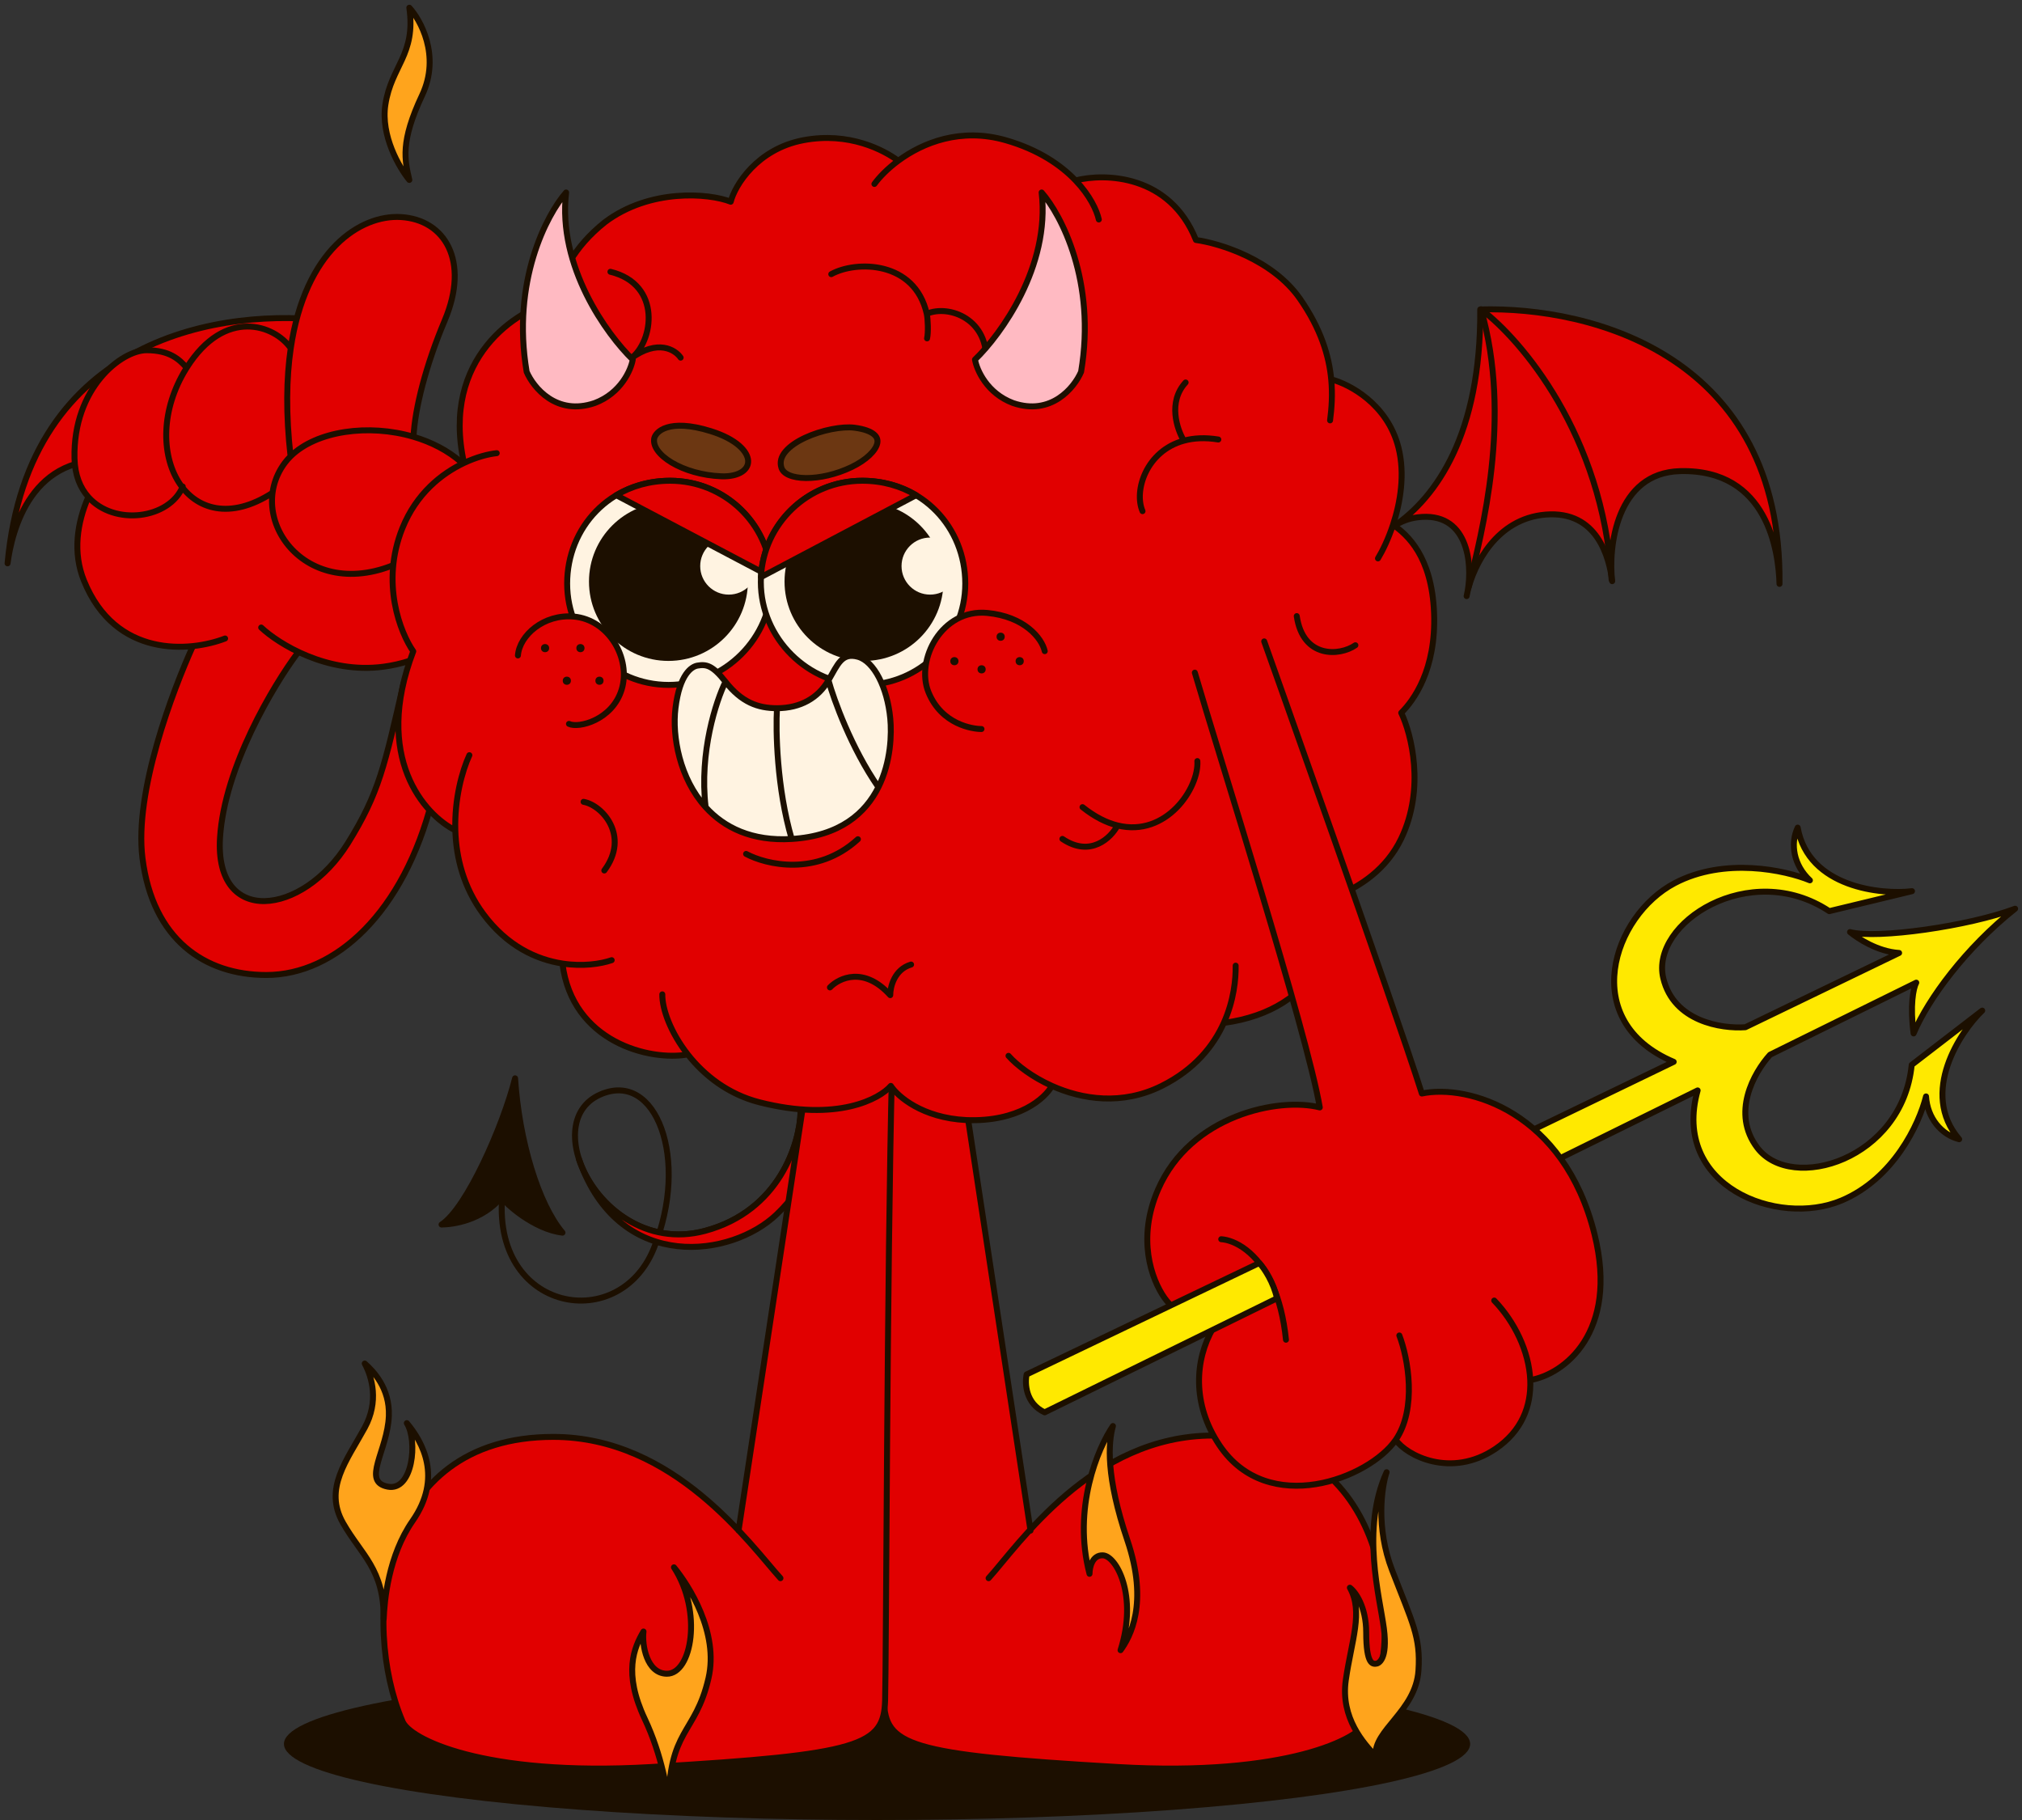 <svg width="340" height="306" viewBox="0 0 340 306" fill="none" xmlns="http://www.w3.org/2000/svg">
<rect x="0" y="0" width="340" height="306" fill="#333333" stroke="none"/>
<g clip-path="url(#clip0_4745_1013)">
<path d="M134.622 186.914C134.49 192.186 131.091 203.573 118.558 206.948C101.705 211.486 90.051 188.889 100.879 184.048C110.331 179.822 115.996 194.938 109.941 209.888C103.885 224.839 81.612 220.271 84.643 199.465" stroke="#1C0F00" stroke-linecap="round" stroke-linejoin="round"/>
<path d="M118.556 206.947C131.089 203.573 134.488 192.186 134.621 186.914C136.105 185.318 138.964 183.908 138.531 191.03C137.997 193.729 135.283 199.688 130.609 204.162C123.02 211.425 104.68 213.923 97.753 195.981C97.606 195.619 97.473 195.255 97.355 194.892C97.483 195.263 97.616 195.626 97.753 195.981C100.572 202.933 108.669 209.61 118.556 206.947Z" fill="#E10000" stroke="#1C0F00" stroke-linecap="round" stroke-linejoin="round"/>
<path d="M94.582 207.246C89.813 206.711 84.855 202.246 84.364 201.272C80.994 205.262 76.093 205.861 74.249 205.884C78.471 203.14 84.598 189.33 86.611 181.298C87.299 191.883 90.521 202.423 94.582 207.246Z" fill="#1C0F00" stroke="#1C0F00" stroke-linecap="round" stroke-linejoin="round"/>
<ellipse cx="147.476" cy="293.209" rx="99.73" ry="12.791" fill="#1C0F00"/>
<path d="M203.973 241.36C190.074 241.36 179.907 249.948 173.254 257.166L162.114 183.8C159.903 180.374 154.977 175.166 147.475 179.917C148.314 212.808 148.452 279.87 148.635 285.9C148.864 293.437 152.524 295.036 187.978 297.092C216.341 298.737 228.829 292.295 229.821 289.326C236.683 273.109 233.709 241.36 203.973 241.36Z" fill="#E10000"/>
<path d="M166.232 265.343C171.264 259.785 183.615 241.36 203.973 241.36C233.709 241.36 236.683 273.109 229.821 289.326C228.829 292.295 216.341 298.737 187.978 297.092C152.524 295.036 148.864 293.437 148.635 285.9C148.452 279.87 148.314 212.808 147.475 179.917C154.977 175.166 159.903 180.374 162.114 183.8L173.281 257.348" stroke="#1C0F00" stroke-linecap="round" stroke-linejoin="round"/>
<path d="M93.036 241.588C106.995 241.588 117.404 250.142 124.191 257.312L135.352 183.8C137.564 180.374 142.489 175.166 149.992 179.917C149.153 212.808 149.015 279.87 148.832 285.9C148.603 293.437 144.943 295.036 109.489 297.092C81.126 298.737 68.637 292.295 67.646 289.326C60.784 273.109 63.3 241.588 93.036 241.588Z" fill="#E10000"/>
<path d="M131.235 265.343C126.203 259.785 113.395 241.588 93.036 241.588C63.3 241.588 60.784 273.109 67.646 289.326C68.637 292.295 81.126 298.737 109.489 297.092C144.943 295.036 148.603 293.437 148.832 285.9C149.015 279.87 149.153 212.808 149.992 179.917C142.489 175.166 137.564 180.374 135.352 183.8L124.186 257.348" stroke="#1C0F00" stroke-linecap="round" stroke-linejoin="round"/>
<path d="M56.091 54.003C37.566 51.549 4.78 56.499 1.273 94.714C1.964 89.504 5.134 75.687 19.839 77.577C30.505 78.947 30.577 91.548 29.305 97.157C30.153 93.418 32.947 85.547 41.609 87.178C49.763 88.715 52.723 96.823 53.307 101.372C53.328 101.651 53.356 101.92 53.389 102.176C53.371 101.923 53.344 101.654 53.307 101.372C52.932 96.329 54.777 87.957 62.948 89.847C64.457 90.196 65.712 90.857 66.756 91.739C60.18 86.149 53.79 74.842 56.091 54.003Z" fill="#E10000" stroke="#1C0F00" stroke-linecap="round" stroke-linejoin="round"/>
<path d="M36.995 140.859C37.727 128.981 45.992 115.2 50.033 109.795C47.105 92.253 37.072 101.724 32.421 108.653C29.066 116.114 22.554 133.077 23.957 144.285C25.673 157.99 34.469 163.928 44.773 163.928C56.438 163.928 67.875 153.421 72.678 134.463C75.972 117.287 69.781 115.657 67.875 114.82C64.673 128.753 63.758 133.321 58.497 141.772C50.828 154.092 36.08 155.705 36.995 140.859Z" fill="#E10000" stroke="#1C0F00" stroke-linecap="round" stroke-linejoin="round"/>
<path d="M14.11 97.606C19.385 110.671 31.959 109.635 37.851 107.352L43.918 105.508C46.82 108.23 54.997 113.358 64.494 112.094C76.365 110.513 86.389 100.503 82.432 85.489C80.761 79.148 75.524 75.203 69.531 73.436C69.766 68.642 71.631 61.352 74.782 53.879C79.003 43.869 74.811 36.929 67.396 36.493C60.572 36.093 51.306 42.095 48.889 58.56C46.223 54.663 37.829 51.602 31.385 61.837C30.129 60.383 28.468 58.884 24.661 58.884C20.441 58.884 12.263 65.206 12.527 77.059C12.589 79.873 13.484 82.019 14.851 83.56C12.966 87.905 12.208 92.897 14.11 97.606Z" fill="#E10000"/>
<path d="M37.851 107.352C31.959 109.635 19.385 110.671 14.11 97.606C12.208 92.897 12.966 87.905 14.851 83.56M43.918 105.508C46.82 108.23 54.997 113.358 64.494 112.094C76.365 110.513 86.389 100.503 82.432 85.489C80.761 79.148 75.524 75.203 69.531 73.436M68.978 93.655C52.359 102.874 40.753 87.436 47.875 77.85C48.17 77.452 48.5 77.075 48.86 76.72M48.86 76.72C53.188 72.445 61.963 71.204 69.531 73.436M48.86 76.72C48.052 69.61 48.15 63.596 48.889 58.56M69.531 73.436C69.766 68.642 71.631 61.352 74.782 53.879C79.003 43.869 74.811 36.929 67.396 36.493C60.572 36.093 51.306 42.095 48.889 58.56M45.828 82.855C31.583 92.074 22.815 75.742 31.256 62.045C31.299 61.975 31.342 61.906 31.385 61.837M48.889 58.56C46.223 54.663 37.829 51.602 31.385 61.837M30.728 81.801C28.515 87.225 19.245 88.512 14.851 83.56M31.385 61.837C30.129 60.383 28.468 58.884 24.661 58.884C20.441 58.884 12.263 65.206 12.527 77.059C12.589 79.873 13.484 82.019 14.851 83.56" stroke="#1C0F00" stroke-linecap="round" stroke-linejoin="round"/>
<path d="M122.872 33.917C119.191 32.462 109.251 31.666 101.705 37.364C96.459 41.535 94.08 46.38 93.16 50.69C87.188 51.915 74.094 60.11 78.021 77.842C74.259 79.617 69.993 82.984 67.651 88.83C63.969 98.021 67.344 106.445 69.492 109.509C62.681 127.338 71.368 137.004 76.562 139.608C76.699 144.151 77.92 149.136 81.227 153.623C85.248 159.081 90.228 161.332 94.572 162C96.228 175.235 109.297 178.437 115.653 177.289C118.392 180.779 122.428 183.985 127.705 185.33C140.859 188.684 147.953 184.718 149.793 182.573C150.944 184.335 155.085 187.95 162.448 188.317C171.284 188.685 175.751 184.641 176.88 182.573C181.939 184.841 188.659 185.914 195.351 182.573C200.924 179.791 204.056 175.818 205.782 171.985C222.164 169.78 225.109 156.885 224.573 150.704C228.653 149.122 233.143 146.152 235.617 140.986C239.666 132.531 237.304 123.371 235.617 119.848C237.687 117.78 241.507 112.634 241.139 103.076C240.771 93.517 236.614 89.882 234.236 88.224C235.47 84.482 236.274 79.737 235.157 75.274C233.316 67.922 226.849 64.552 223.846 63.786C223.47 59.816 222.102 55.28 218.59 50.23C213.988 43.613 205.015 40.887 201.103 40.351C196.686 29.322 185.764 29.08 180.856 30.337C178.389 27.755 174.623 25.161 169.121 23.578C161.565 21.404 155.167 23.979 151.044 27.024C148.666 25.263 142.798 22.107 135.067 23.578C127.336 25.048 123.563 31.16 122.872 33.917Z" fill="#E10000"/>
<path d="M93.191 60.11C92.684 57.976 92.338 54.547 93.16 50.69M151.044 27.024C148.666 25.263 142.798 22.107 135.067 23.578C127.336 25.048 123.563 31.16 122.872 33.917C119.191 32.462 109.251 31.666 101.705 37.364C96.459 41.535 94.08 46.38 93.16 50.69M151.044 27.024C155.167 23.979 161.565 21.404 169.121 23.578C174.623 25.161 178.389 27.755 180.856 30.337M151.044 27.024C149.241 28.356 147.872 29.777 147.032 30.93M184.767 36.904C184.426 35.355 183.257 32.851 180.856 30.337M180.856 30.337C185.764 29.08 196.686 29.322 201.103 40.351C205.015 40.887 213.988 43.613 218.59 50.23C222.102 55.28 223.47 59.816 223.846 63.786M223.652 70.679C223.921 68.621 224.085 66.319 223.846 63.786M223.846 63.786C226.849 64.552 233.316 67.922 235.157 75.274C236.274 79.737 235.47 84.482 234.236 88.225M231.705 93.885C232.459 92.651 233.438 90.648 234.236 88.225M234.236 88.225C236.614 89.882 240.771 93.517 241.139 103.076C241.507 112.634 237.687 117.78 235.617 119.848C237.304 123.371 239.666 132.531 235.617 140.986C233.143 146.152 228.653 149.122 224.573 150.704M217.9 152.245C219.541 152.155 221.974 151.711 224.573 150.704M224.573 150.704C225.109 156.885 222.164 169.78 205.782 171.985M205.782 171.985C204.056 175.819 200.924 179.791 195.351 182.573C188.659 185.914 181.939 184.841 176.88 182.573M205.782 171.985C207.476 168.222 207.814 164.593 207.776 162.354M169.581 177.518C171.002 179.118 173.589 181.098 176.88 182.573M176.88 182.573C175.751 184.641 171.284 188.685 162.448 188.317C155.085 187.95 150.944 184.335 149.793 182.573C147.953 184.718 140.859 188.684 127.705 185.33C122.428 183.985 118.392 180.779 115.653 177.289M111.368 167.179C111.329 169.65 112.778 173.626 115.653 177.289M115.653 177.289C109.297 178.437 96.228 175.235 94.572 162M94.572 162C90.228 161.332 85.248 159.081 81.227 153.623C77.92 149.136 76.699 144.151 76.562 139.608M94.572 162C97.982 162.525 101 162.075 102.855 161.435M78.926 126.971C77.726 129.573 76.401 134.288 76.562 139.608M93.16 50.69C87.188 51.915 74.094 60.11 78.021 77.842M78.021 77.842C74.259 79.617 69.993 82.984 67.651 88.83C63.969 98.021 67.344 106.445 69.492 109.509C62.681 127.338 71.368 137.004 76.562 139.608M78.021 77.842C80.173 76.827 82.16 76.333 83.527 76.193" stroke="#1C0F00" stroke-linecap="round" stroke-linejoin="round"/>
<path d="M201.336 127.959C201.629 132.462 196.13 140.805 187.919 138.785M182.026 135.705C184.103 137.359 186.079 138.332 187.919 138.785M187.919 138.785C186.8 140.867 183.377 144.235 178.643 141.048" stroke="#1C0F00" stroke-linecap="round" stroke-linejoin="round"/>
<path d="M98.127 134.814C101.307 135.38 105.926 140.574 101.614 146.358" stroke="#1C0F00" stroke-linecap="round" stroke-linejoin="round"/>
<path d="M227.91 108.487C225.259 110.329 219.088 110.721 218.05 103.585" stroke="#1C0F00" stroke-linecap="round" stroke-linejoin="round"/>
<path d="M192.115 85.94C190.636 82.484 192.751 75.814 199.069 74.092M204.863 73.896C202.641 73.531 200.713 73.644 199.069 74.092M199.069 74.092C197.911 72.194 196.347 67.579 199.364 64.305" stroke="#1C0F00" stroke-linecap="round" stroke-linejoin="round"/>
<path d="M125.455 143.57C128.836 145.382 137.33 147.424 144.257 141.1" stroke="#1C0F00" stroke-linecap="round" stroke-linejoin="round"/>
<path d="M143.694 71.913C145.347 72.13 146.375 72.545 146.946 73.02C147.483 73.466 147.629 73.972 147.513 74.527C147.389 75.125 146.947 75.827 146.185 76.546C145.431 77.257 144.402 77.95 143.182 78.536C140.611 79.773 137.785 80.394 135.516 80.374C134.381 80.364 133.414 80.193 132.696 79.883C131.981 79.573 131.557 79.147 131.396 78.639C131.093 77.684 131.361 76.781 132.081 75.919C132.813 75.045 133.986 74.253 135.38 73.602C138.176 72.295 141.656 71.645 143.694 71.913Z" fill="#6C3712" stroke="#1C0F00" stroke-linejoin="round"/>
<path d="M110.566 75.712C110.066 75.003 109.887 74.316 110.016 73.677C110.149 73.148 110.718 72.317 112.154 71.871C113.601 71.422 115.93 71.373 119.491 72.481C121.706 73.17 123.278 74.045 124.299 74.942C125.324 75.843 125.761 76.734 125.8 77.468C125.837 78.18 125.503 78.838 124.769 79.326C124.022 79.823 122.854 80.141 121.287 80.08C118.09 79.957 115.07 79.038 112.947 77.77C111.885 77.135 111.071 76.428 110.566 75.712Z" fill="#6C3712" stroke="#1C0F00" stroke-linejoin="round"/>
<path d="M139.555 166.018C141.095 164.413 145.278 162.425 149.695 167.315C149.687 165.945 150.378 162.998 153.2 162.17" stroke="#1C0F00" stroke-linecap="round" stroke-linejoin="round"/>
<path d="M114.451 60.131C113.544 58.8 110.602 56.964 106.09 60.273C109.85 57.516 111.36 47.823 102.643 45.696" stroke="#1C0F00" stroke-linecap="round" stroke-linejoin="round"/>
<path d="M139.778 46.095C143.919 43.797 153.813 43.797 155.836 52.758M155.884 56.894C156.114 55.974 156.026 53.599 155.836 52.758M155.836 52.758C159.566 51.15 166.468 53.677 165.778 61.259" stroke="#1C0F00" stroke-linecap="round" stroke-linejoin="round"/>
<path d="M95.366 98.116C95.366 107.526 103.005 115.155 112.43 115.155C121.855 115.155 129.742 107.279 129.742 97.869C129.742 88.459 122.103 80.829 112.678 80.829C102.575 80.829 95.366 88.693 95.366 98.116Z" fill="#FFF3E1" stroke="#1C0F00" stroke-linejoin="round"/>
<ellipse cx="13.359" cy="13.34" rx="13.359" ry="13.34" transform="matrix(-1 0 0 1 125.755 84.441)" fill="#1C0F00"/>
<ellipse cx="122.543" cy="95.177" rx="4.803" ry="4.797" fill="#FFF3E1"/>
<path d="M129.722 97.029C129.283 88.009 121.821 80.829 112.678 80.829C109.272 80.829 106.202 81.721 103.626 83.26L129.722 97.029Z" fill="#E10000" stroke="#1C0F00" stroke-linejoin="round"/>
<path d="M97.48 103.874C92.928 102.886 88.326 106.098 87.832 108.568L95.253 121.661C96.737 122.402 103.417 120.673 104.407 115.732C105.396 110.791 103.17 105.109 97.48 103.874Z" fill="#E10000"/>
<path d="M87.089 110.202C87.357 106.803 91.448 103.219 96.479 103.665C102.381 104.188 106.137 110.725 104.527 115.955C102.955 121.063 97.284 122.492 95.674 121.707" stroke="#1C0F00" stroke-linecap="round" stroke-linejoin="round"/>
<ellipse cx="97.6" cy="108.971" rx="0.686" ry="0.685" fill="#1C0F00"/>
<ellipse cx="91.653" cy="108.971" rx="0.686" ry="0.685" fill="#1C0F00"/>
<ellipse cx="95.313" cy="114.453" rx="0.686" ry="0.685" fill="#1C0F00"/>
<ellipse cx="100.802" cy="114.453" rx="0.686" ry="0.685" fill="#1C0F00"/>
<path d="M162.311 98.116C162.311 107.526 154.671 115.155 145.246 115.155C135.821 115.155 127.934 107.279 127.934 97.869C127.934 88.459 135.573 80.829 144.999 80.829C155.101 80.829 162.311 88.693 162.311 98.116Z" fill="#FFF3E1" stroke="#1C0F00" stroke-linejoin="round"/>
<ellipse cx="145.28" cy="97.781" rx="13.359" ry="13.34" fill="#1C0F00"/>
<path d="M127.954 97.029C128.393 88.009 135.856 80.829 144.999 80.829C148.404 80.829 151.474 81.721 154.05 83.26L127.954 97.029Z" fill="#E10000" stroke="#1C0F00" stroke-linejoin="round"/>
<ellipse cx="156.396" cy="95.177" rx="4.803" ry="4.797" fill="#FFF3E1"/>
<path d="M117.291 111.907C118.776 111.66 119.815 111.857 121.992 114.624C124.713 118.082 127.435 119.071 130.651 119.071C134.609 119.071 137.577 117.341 139.309 114.377C140.87 111.703 141.535 109.683 144.257 110.424C146.978 111.165 149.204 115.612 149.699 120.8C149.944 123.363 149.826 128.098 147.704 132.351C145.532 136.706 141.259 140.557 133.124 141.057C126.44 141.467 121.765 139.146 118.654 135.708C114.282 130.875 113.002 123.834 113.58 119.071C114.282 113.297 116.312 112.07 117.291 111.907Z" fill="#FFF3E1"/>
<path d="M121.992 114.624C119.815 111.857 118.776 111.66 117.291 111.907C116.312 112.07 114.282 113.297 113.58 119.071C113.002 123.834 114.282 130.875 118.654 135.708M121.992 114.624C124.713 118.082 127.435 119.071 130.651 119.071M121.992 114.624C120.422 117.812 117.556 126.491 118.654 135.708M130.651 119.071C134.609 119.071 137.577 117.341 139.309 114.377M130.651 119.071C130.427 122.819 130.61 132.464 133.124 141.057M139.309 114.377C140.87 111.703 141.535 109.683 144.257 110.424C146.978 111.165 149.204 115.612 149.699 120.8C149.944 123.363 149.826 128.098 147.704 132.351M139.309 114.377C140.201 117.617 143.129 125.748 147.704 132.351M133.124 141.057C126.44 141.467 121.765 139.146 118.654 135.708M133.124 141.057C141.259 140.557 145.532 136.706 147.704 132.351" stroke="#1C0F00" stroke-linecap="round" stroke-linejoin="round"/>
<path d="M166.273 103.304C172.408 103.897 175.097 107.668 175.674 109.48L165.036 122.573C163.552 122.573 158.357 122.079 156.13 116.644C153.904 111.209 158.604 102.563 166.273 103.304Z" fill="#E10000"/>
<path d="M175.675 109.479C175.18 107.256 172.212 103.654 166.027 103.056C158.358 102.315 153.904 110.962 156.131 116.397C158.357 121.831 163.553 122.572 165.037 122.572" stroke="#1C0F00" stroke-linecap="round" stroke-linejoin="round"/>
<ellipse cx="168.258" cy="107.054" rx="0.686" ry="0.685" fill="#1C0F00"/>
<ellipse cx="160.481" cy="111.165" rx="0.686" ry="0.685" fill="#1C0F00"/>
<ellipse cx="165.056" cy="112.536" rx="0.686" ry="0.685" fill="#1C0F00"/>
<ellipse cx="171.461" cy="111.165" rx="0.686" ry="0.685" fill="#1C0F00"/>
<path d="M248.901 52.03C267.581 51.497 299.68 59.796 299.223 98.169C299.074 92.916 297.347 78.846 282.525 79.211C271.774 79.476 270.402 92.002 271.088 97.713C270.631 93.906 268.663 85.79 259.88 86.52C251.611 87.209 247.829 94.969 246.778 99.433C246.728 99.709 246.673 99.974 246.613 100.225C246.658 99.976 246.713 99.711 246.778 99.433C247.672 94.456 246.701 85.939 238.379 86.977C236.842 87.169 235.525 87.697 234.396 88.467C241.514 83.584 249.038 72.996 248.901 52.03Z" fill="#E10000" stroke="#1C0F00" stroke-linecap="round" stroke-linejoin="round"/>
<path d="M270.993 97.461C269.53 73.158 255.744 57.032 249.035 52.007C254.296 70.28 249.172 89.466 246.976 98.603" stroke="#1C0F00" stroke-linecap="round" stroke-linejoin="round"/>
<path d="M175.152 32.363C176.616 44.789 168.29 56.27 163.944 60.458C164.249 62.209 165.957 66.123 170.349 67.767C176.754 69.96 180.642 65.178 181.786 62.514C184.348 47.347 178.431 36.094 175.152 32.363Z" fill="#FFBAC2" stroke="#1C0F00" stroke-linecap="round" stroke-linejoin="round"/>
<path d="M95.191 32.363C93.727 44.789 102.053 56.27 106.399 60.458C106.094 62.209 104.387 66.123 99.995 67.767C93.59 69.96 89.702 65.178 88.558 62.514C85.996 47.347 91.913 36.094 95.191 32.363Z" fill="#FFBAC2" stroke="#1C0F00" stroke-linecap="round" stroke-linejoin="round"/>
<path d="M307.591 153.193C294.246 144.354 277.448 155.199 279.684 164.476C281.436 171.741 289.449 172.993 293.48 172.71L319.336 160.22C315.684 159.985 312.388 157.788 311.082 156.712C315.588 157.918 331.089 155.715 338.843 152.783C330.53 159.387 324.211 167.956 321.773 173.75C321.155 169.132 321.701 166.172 322.221 165.213L297.639 177.331C294.879 180.386 291.081 187.182 295.498 192.99C301.277 200.588 319.867 194.951 321.455 179.039L333.31 169.915C329.643 173.423 322.731 183.734 329.435 191.539C326.476 190.793 324.099 188.031 323.863 184.343C322.687 189.053 318.397 198.154 309.649 201.844C298.883 206.387 280.984 199.399 285.46 183.334L253.151 199.26L250.178 193.626L281.432 178.529C265.274 171.694 271.173 153.985 281.584 148.493C289.981 144.063 300.232 146.316 304.336 148.012C301.625 145.496 300.987 141.91 302.281 139.15C304.093 149.272 316.462 150.451 321.502 149.835L307.591 153.193Z" fill="#FFE900" stroke="#1C0F00" stroke-linecap="round" stroke-linejoin="round"/>
<path d="M221.924 186.194C215.065 184.435 200.2 187.47 194.741 199.974C191.135 208.236 193.627 215.101 195.791 218.181C198.005 221.332 201.686 222.668 203.977 223.302C200.923 228.592 200.393 236.05 205.056 242.995C213.227 255.164 230.243 248.566 234.692 242.079C236.513 244.726 244.003 248.607 251.446 243.612C255.857 240.652 257.497 236.401 257.311 232.032C262.969 231.098 272.207 224.061 268.127 207.55C263.026 186.911 246.832 182.231 239.085 183.856C234.306 168.824 212.576 107.838 212.576 107.838L200.911 113.091C204.885 126.728 219.712 173.279 221.924 186.194Z" fill="#E10000"/>
<path d="M203.977 223.302C201.686 222.668 198.005 221.332 195.791 218.181C193.627 215.101 191.135 208.236 194.741 199.974C200.2 187.47 215.065 184.435 221.924 186.194C219.712 173.279 204.885 126.728 200.911 113.091M203.977 223.302C200.923 228.592 200.393 236.05 205.056 242.995C213.227 255.164 230.243 248.566 234.692 242.079M203.977 223.302C206.274 219.322 209.999 216.569 214.017 216.186M235.299 224.534C236.775 228.347 238.273 236.859 234.692 242.079M234.692 242.079C236.513 244.726 244.003 248.607 251.446 243.612C255.857 240.652 257.497 236.401 257.311 232.032M214.017 216.186C211.462 210.387 207.542 208.491 205.351 208.351M214.017 216.186C215.047 218.526 215.855 221.5 216.237 225.251M212.576 107.838C212.576 107.838 234.306 168.824 239.085 183.856C246.832 182.231 263.026 186.911 268.127 207.55C272.207 224.061 262.969 231.098 257.311 232.032M257.311 232.032C257.105 227.187 254.655 222.197 251.253 218.663" stroke="#1C0F00" stroke-linecap="round" stroke-linejoin="round"/>
<path d="M175.657 237.46C172.453 235.971 172.305 232.589 172.632 231.084L211.75 212.352C212.589 213.224 214.175 215.662 214.724 218.29L175.657 237.46Z" fill="#FFE900" stroke="#1C0F00" stroke-linecap="round" stroke-linejoin="round"/>
<path d="M61.33 240.041C63.725 235.65 62.568 231.568 61.33 229.254C62.741 230.507 65.563 233.372 65.385 238.06C65.162 243.92 60.74 249.113 65.217 249.957C69.412 250.749 70.266 242.245 68.408 239.274C71.074 242.442 74.427 248.455 69.375 255.715C65.306 261.564 64.638 269.132 64.521 272.195C64.575 263.795 60.797 261.527 57.688 256.076C54.387 250.286 58.335 245.53 61.33 240.041Z" fill="#FFA41C" stroke="#1C0F00" stroke-linecap="round" stroke-linejoin="round"/>
<path d="M234.073 263.972C231.328 256.846 232.32 250.039 233.158 247.527C228.812 257.12 232.014 268.541 232.701 273.794C233.387 279.048 231.786 279.733 231.328 279.733C230.871 279.733 229.727 279.961 229.727 274.479C229.727 270.094 227.897 267.627 226.982 266.942C229.27 271.053 227.248 275.82 226.296 282.474C225.381 288.869 229.346 293.133 231.328 295.265L231.328 295.265C230.871 290.925 238.055 287.727 238.513 280.875C238.893 275.177 237.504 272.881 234.073 263.972Z" fill="#FFA41C" stroke="#1C0F00" stroke-linecap="round" stroke-linejoin="round"/>
<path d="M70.977 16.017C74.144 9.294 70.599 3.195 68.828 1.299C69.958 9.253 65.809 11.036 64.802 17.587C63.996 22.828 67.15 28.215 68.828 30.253C68.069 26.944 67.269 23.887 70.977 16.017Z" fill="#FFA41C" stroke="#1C0F00" stroke-linecap="round" stroke-linejoin="round"/>
<path d="M119.131 282.169C120.904 274.501 115.85 266.58 113.326 263.516C118.149 270.968 116.327 281.463 112.114 281.409C108.743 281.365 107.922 276.557 108.205 274.313C106.622 276.988 104.769 281.252 108.413 288.995C111.329 295.189 112.311 301.421 112.437 303.763C112.398 290.585 116.916 291.754 119.131 282.169Z" fill="#FFA41C" stroke="#1C0F00" stroke-linecap="round" stroke-linejoin="round"/>
<path d="M183.204 264.609C180.326 253.609 184.591 243.455 187.141 239.761C186.345 242.593 185.951 248.277 189.563 258.947C193.175 269.618 190.015 275.261 188.42 277.449C191.363 268.207 187.702 261.601 185.454 261.502C183.656 261.423 183.205 263.54 183.204 264.609Z" fill="#FFA41C" stroke="#1C0F00" stroke-linecap="round" stroke-linejoin="round"/>
</g>
<defs>
<clipPath id="clip0_4745_1013">
<rect width="340" height="306" fill="white"/>
</clipPath>
</defs>
</svg>
